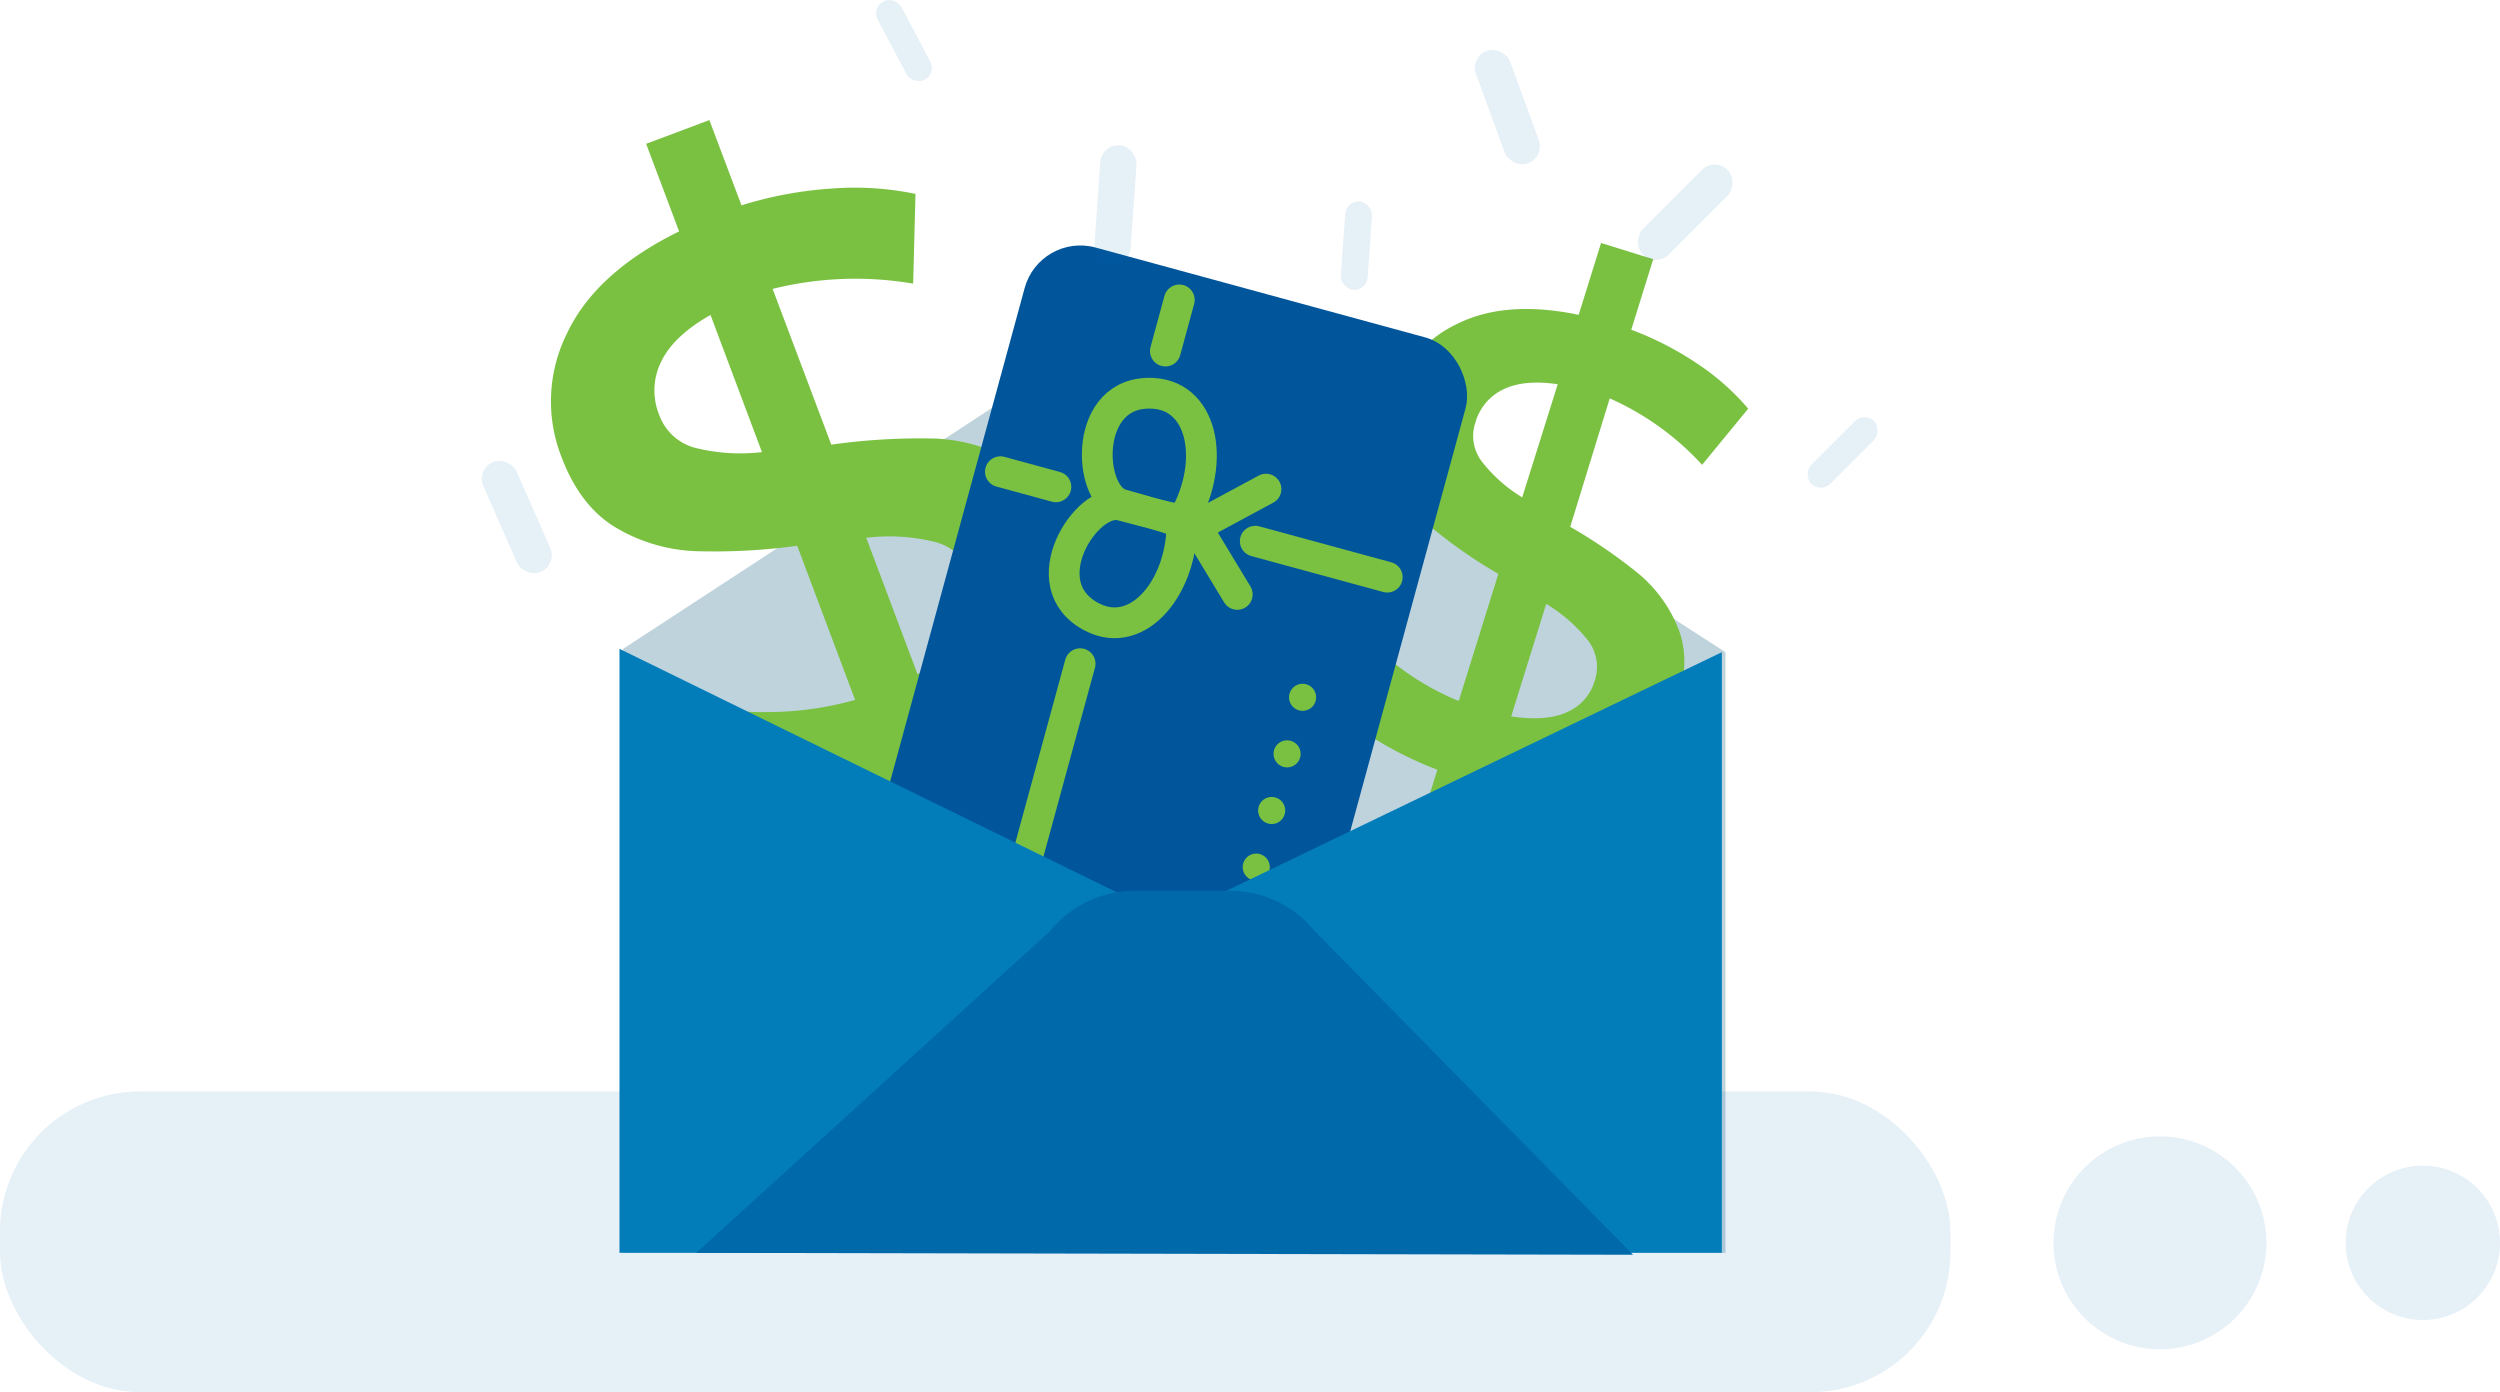 <svg xmlns="http://www.w3.org/2000/svg" viewBox="0 0 351.86 195.94"><defs><style>.cls-1{fill:#bfd3dd;}.cls-2,.cls-7{fill:#0069aa;}.cls-2{opacity:0.1;}.cls-3{fill:#7ac142;}.cls-4{fill:#00559b;}.cls-5{fill:none;stroke:#7ac142;stroke-linecap:round;stroke-miterlimit:10;stroke-width:4.33px;}.cls-6{fill:#027dba;}</style></defs><title>reward-desktop</title><g id="Layer_2" data-name="Layer 2"><g id="Layer_1-2" data-name="Layer 1"><polygon class="cls-1" points="87.7 91.32 87.7 176.33 242.85 176.33 242.85 91.79 164.4 41.23 87.7 91.32"/><rect class="cls-2" y="153.62" width="274.51" height="42.32" rx="19.71"/><path class="cls-3" d="M149.5,92.27q-4.16,8.57-15.92,14.46l4.56,12.15-8.89,3.35-4.53-12A64.77,64.77,0,0,1,108.43,113a35.39,35.39,0,0,1-13.67-1.8l.77-12.79a38.19,38.19,0,0,0,11.82,1.81,46.37,46.37,0,0,0,13-1.71l-8.15-21.7a85.46,85.46,0,0,1-14.38.76,23.78,23.78,0,0,1-11.07-3.27q-5.09-3-7.73-10a21.42,21.42,0,0,1,.78-17.38q4.07-8.6,15.78-14.35L90.94,20.24l8.9-3.34,4.52,12A54.66,54.66,0,0,1,117,26.54a42,42,0,0,1,11.85.75l-.33,12.63a48.25,48.25,0,0,0-19.78.74L117,62.58a89.54,89.54,0,0,1,14.48-.86,23.75,23.75,0,0,1,11.1,3.2q5.13,3,7.79,10A21.14,21.14,0,0,1,149.5,92.27ZM97.72,63a26.12,26.12,0,0,0,9.52.63L100,44.33q-5.2,2.94-6.94,6.57a9.1,9.1,0,0,0-.31,7.42A7.4,7.4,0,0,0,97.72,63Zm38.67,25.34a8.57,8.57,0,0,0,.45-7.23,7.56,7.56,0,0,0-5.16-4.81,26.88,26.88,0,0,0-9.76-.61l7.22,19.21Q134.56,91.88,136.39,88.35Z"/><path class="cls-3" d="M227,109.23q-6.9,3.4-17.34,1.33l-3.12,10-7.34-2.29,3.1-9.93a52.83,52.83,0,0,1-11.78-6.31,28.83,28.83,0,0,1-7.83-7.94l6.84-7.78a30.89,30.89,0,0,0,6.65,7,37.46,37.46,0,0,0,9.13,5.35l5.57-17.89a69.06,69.06,0,0,1-9.56-6.66,19.18,19.18,0,0,1-5.44-7.58q-1.77-4.42,0-10.24A17.28,17.28,0,0,1,205,45.63q6.87-3.47,17.19-1.32l3.15-10.11,7.34,2.28-3.09,9.93a44.26,44.26,0,0,1,9.26,4.75,34.16,34.16,0,0,1,7.2,6.36l-6.49,7.9a39,39,0,0,0-13-9.35L221,74.15a72.24,72.24,0,0,1,9.66,6.63,19.35,19.35,0,0,1,5.5,7.56q1.8,4.44,0,10.25A17.06,17.06,0,0,1,227,109.23ZM208.48,64.85A20.88,20.88,0,0,0,214.24,70l5-15.92c-3.19-.47-5.76-.22-7.69.74a7.37,7.37,0,0,0-3.88,4.59A5.92,5.92,0,0,0,208.48,64.85Zm12.09,35.37a6.9,6.9,0,0,0,3.87-4.39,6.13,6.13,0,0,0-.89-5.63A21.73,21.73,0,0,0,217.62,85l-4.93,15.83Q217.66,101.57,220.57,100.22Z"/><rect class="cls-4" x="132.26" y="39.43" width="64.32" height="98.5" rx="8.12" transform="translate(29.12 -40.13) rotate(15.25)"/><path class="cls-5" d="M166.36,73.21c.21,9.19-6.07,17-12.61,13.66-8.89-4.52-.78-17.07,4.05-15.75S166.36,73.21,166.36,73.21Z"/><path class="cls-5" d="M166.27,73.54c4.85-7.82,3.39-17.72-3.93-18.18-10-.61-9.33,14.31-4.51,15.63S166.27,73.54,166.27,73.54Z"/><line class="cls-5" x1="168.68" y1="74.64" x2="174.14" y2="83.66"/><line class="cls-5" x1="168.9" y1="73.84" x2="178.18" y2="68.84"/><line class="cls-5" x1="148.61" y1="68.52" x2="140.8" y2="66.39"/><line class="cls-5" x1="195.25" y1="81.23" x2="176.67" y2="76.17"/><line class="cls-5" x1="164.02" y1="49.41" x2="165.98" y2="42.21"/><line class="cls-5" x1="142.35" y1="128.86" x2="152.02" y2="93.41"/><circle class="cls-3" cx="174.64" cy="130.01" r="1.91"/><circle class="cls-3" cx="176.81" cy="122.04" r="1.91"/><circle class="cls-3" cx="178.98" cy="114.07" r="1.91"/><circle class="cls-3" cx="181.15" cy="106.1" r="1.91"/><circle class="cls-3" cx="183.33" cy="98.14" r="1.91"/><path class="cls-6" d="M87.19,91.32v85H242.34V91.79l-69.7,33.57a18.25,18.25,0,0,1-15.93,0Z"/><path class="cls-7" d="M98,176.33l49.78-45.28a15.33,15.33,0,0,1,11.91-5.68h13.37A15.32,15.32,0,0,1,185,131l44.84,45.6Z"/><rect class="cls-2" x="70.18" y="64.34" width="5.11" height="16.85" rx="2.55" transform="translate(-23.12 35.39) rotate(-23.71)"/><rect class="cls-2" x="154.45" y="20.42" width="5.11" height="16.85" rx="2.55" transform="translate(2.41 -10.95) rotate(4.03)"/><rect class="cls-2" x="189.02" y="28.33" width="3.78" height="12.47" rx="1.89" transform="translate(2.9 -13.32) rotate(4.03)"/><rect class="cls-2" x="257.45" y="57.44" width="3.78" height="12.47" rx="1.89" transform="translate(120.98 -164.73) rotate(45)"/><rect class="cls-2" x="125.34" y="-0.51" width="3.78" height="12.47" rx="1.89" transform="translate(12.09 60.15) rotate(-27.88)"/><rect class="cls-2" x="209.6" y="6.63" width="5.11" height="16.85" rx="2.55" transform="translate(7.68 73.59) rotate(-20.03)"/><rect class="cls-2" x="234.63" y="21.44" width="5.11" height="16.85" rx="2.55" transform="translate(90.59 -158.96) rotate(45)"/><circle class="cls-2" cx="304" cy="174.92" r="14.98"/><circle class="cls-2" cx="341" cy="174.92" r="10.86"/></g></g></svg>